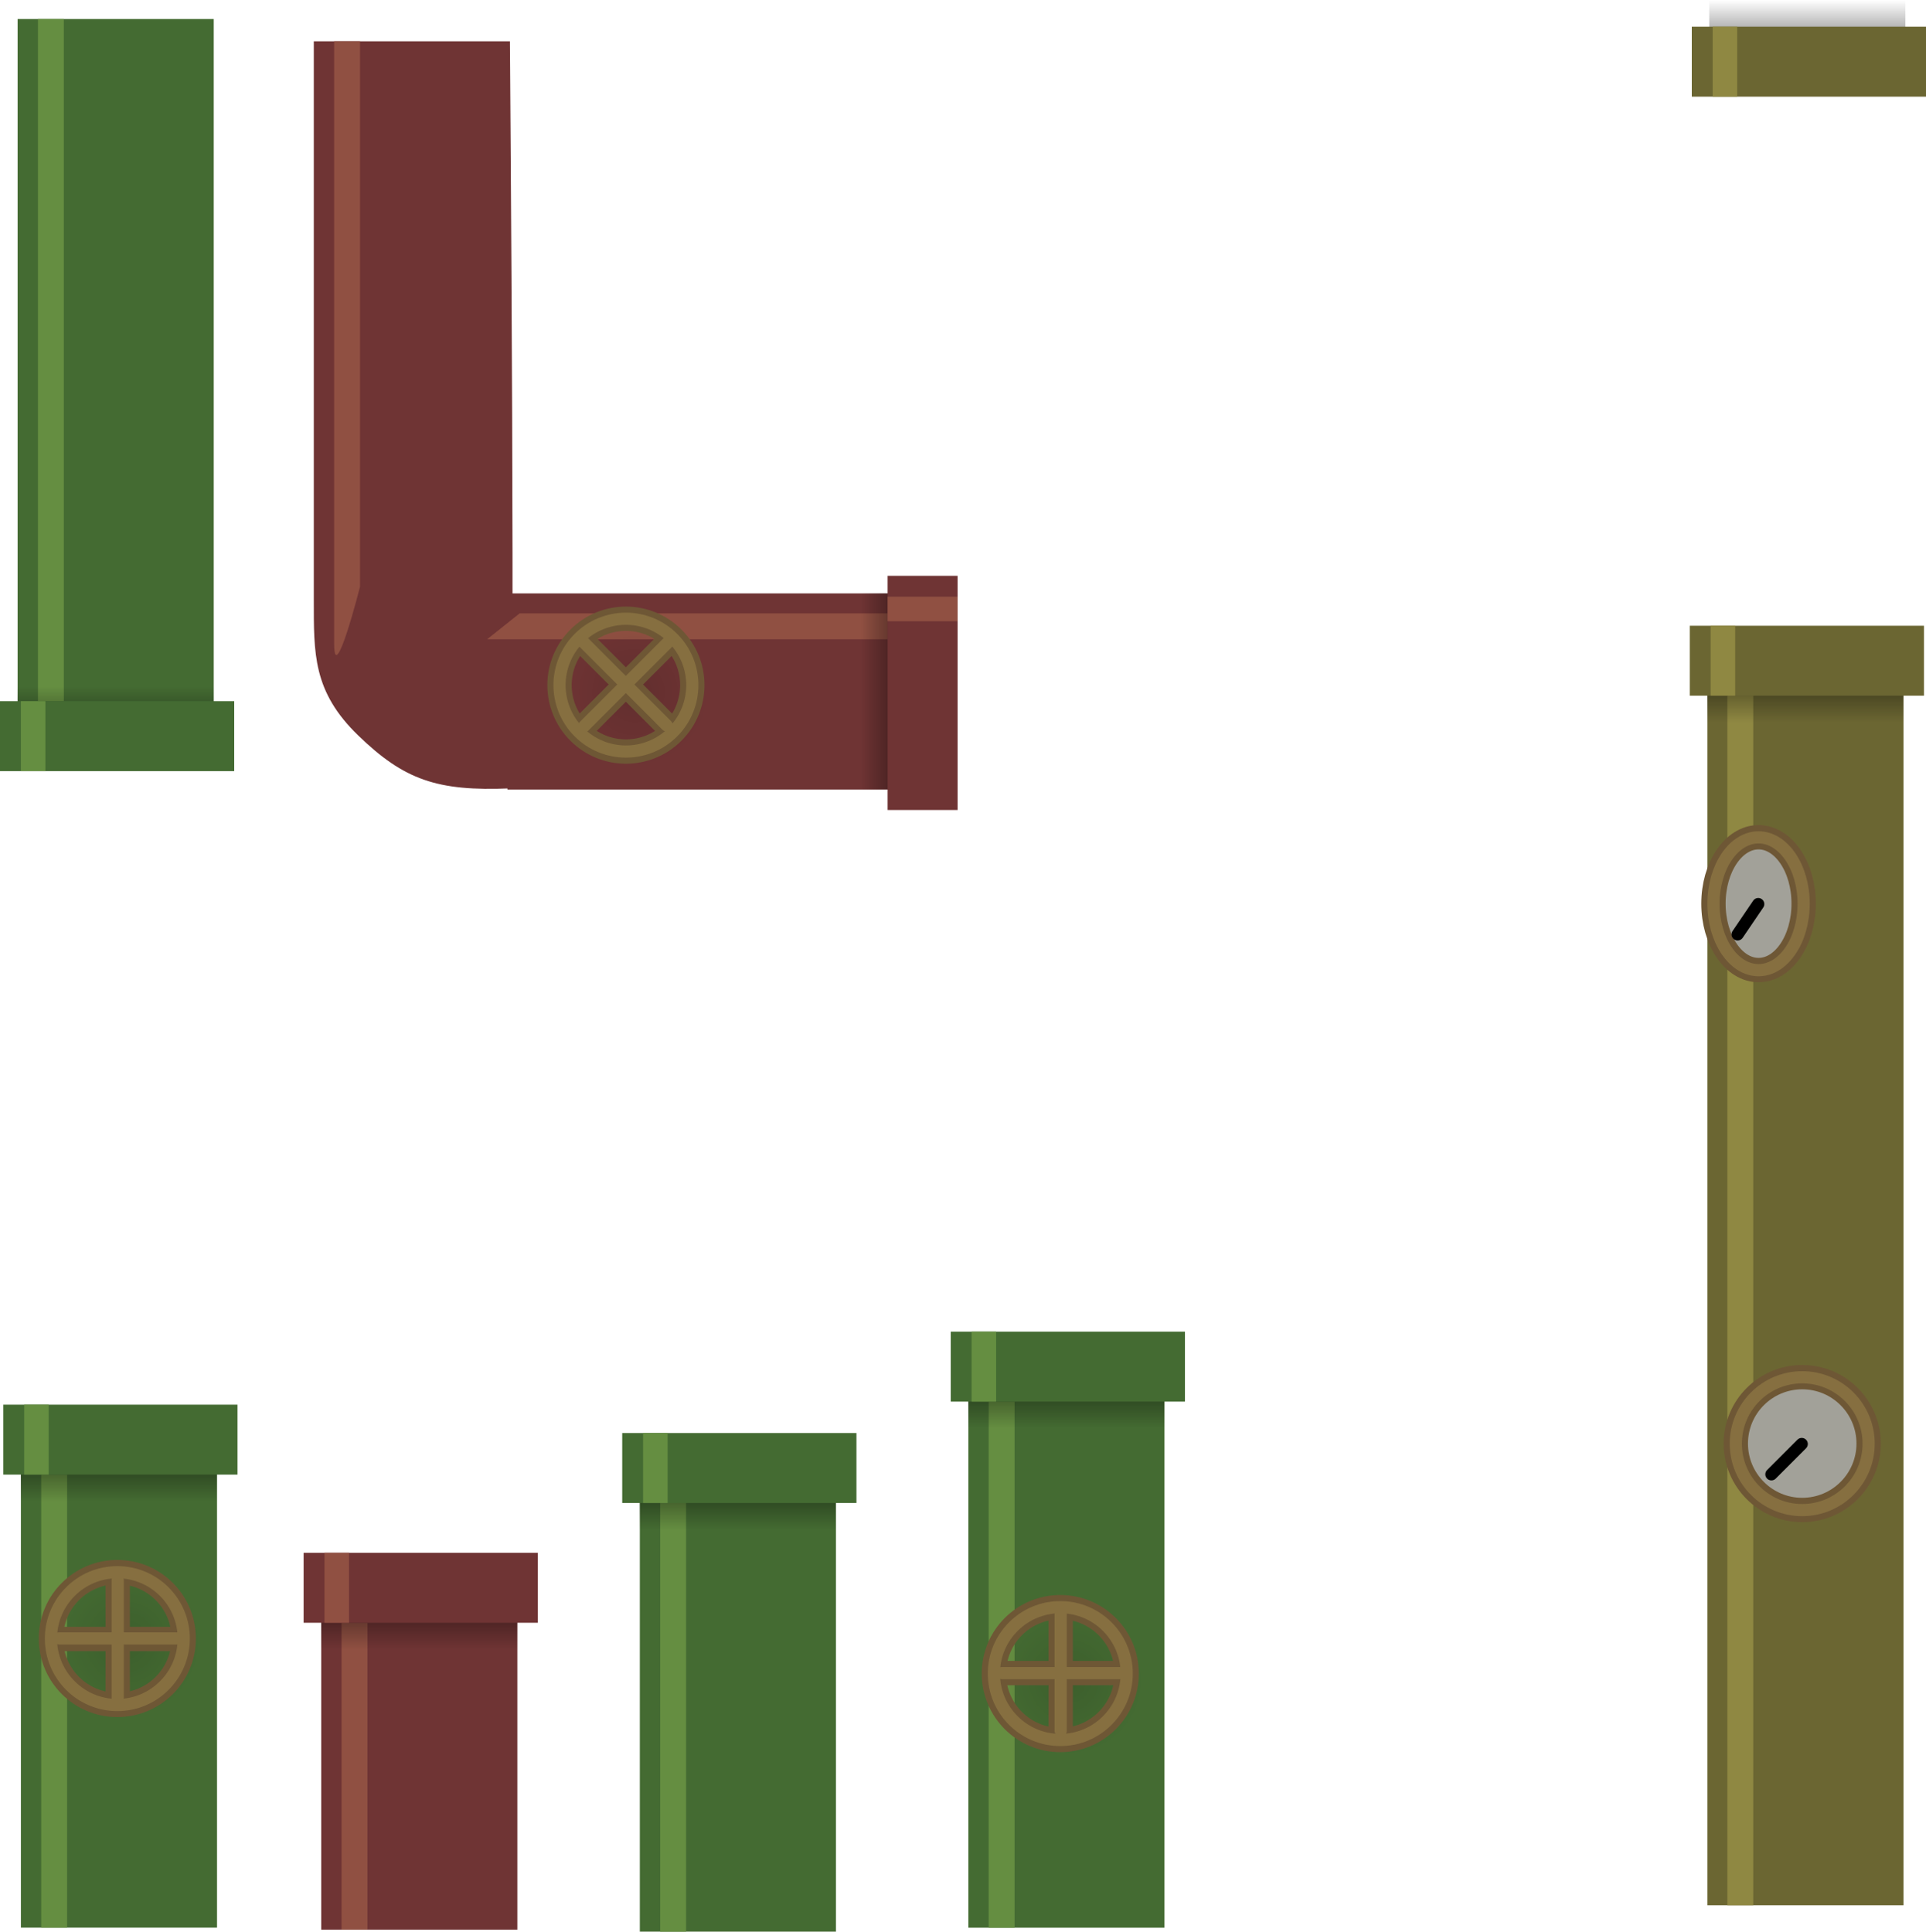 <svg version="1.1" xmlns="http://www.w3.org/2000/svg" xmlns:xlink="http://www.w3.org/1999/xlink" width="474.896" height="476.333" viewBox="0,0,474.896,476.333"><defs><linearGradient x1="10.445" y1="81.98" x2="10.445" y2="58.993" gradientUnits="userSpaceOnUse" id="color-1"><stop offset="0" stop-color="#000000"/><stop offset="1" stop-color="#000000" stop-opacity="0"/></linearGradient><linearGradient x1="163.869" y1="243.891" x2="163.869" y2="266.878" gradientUnits="userSpaceOnUse" id="color-2"><stop offset="0" stop-color="#000000"/><stop offset="1" stop-color="#000000" stop-opacity="0"/></linearGradient><linearGradient x1="244.869" y1="218.891" x2="244.869" y2="241.878" gradientUnits="userSpaceOnUse" id="color-3"><stop offset="0" stop-color="#000000"/><stop offset="1" stop-color="#000000" stop-opacity="0"/></linearGradient><linearGradient x1="451.275" y1="44.819" x2="451.275" y2="67.806" gradientUnits="userSpaceOnUse" id="color-4"><stop offset="0" stop-color="#000000"/><stop offset="1" stop-color="#000000" stop-opacity="0"/></linearGradient><linearGradient x1="451.77" y1="-87.345" x2="451.77" y2="-110.332" gradientUnits="userSpaceOnUse" id="color-5"><stop offset="0" stop-color="#000000"/><stop offset="1" stop-color="#000000" stop-opacity="0"/></linearGradient><linearGradient x1="218.416" y1="60.144" x2="241.403" y2="60.144" gradientUnits="userSpaceOnUse" id="color-6"><stop offset="0" stop-color="#000000" stop-opacity="0"/><stop offset="1" stop-color="#000000"/></linearGradient><radialGradient cx="162.695" cy="60.37" r="18.625" gradientUnits="userSpaceOnUse" id="color-7"><stop offset="0" stop-color="#000000" stop-opacity="0.114"/><stop offset="1" stop-color="#000000" stop-opacity="0"/></radialGradient><radialGradient cx="269.797" cy="304.109" r="18.625" gradientUnits="userSpaceOnUse" id="color-8"><stop offset="0" stop-color="#000000" stop-opacity="0.114"/><stop offset="1" stop-color="#000000" stop-opacity="0"/></radialGradient><linearGradient x1="11.257" y1="236.894" x2="11.257" y2="259.881" gradientUnits="userSpaceOnUse" id="color-9"><stop offset="0" stop-color="#000000"/><stop offset="1" stop-color="#000000" stop-opacity="0"/></linearGradient><radialGradient cx="37.29" cy="294.686" r="18.625" gradientUnits="userSpaceOnUse" id="color-10"><stop offset="0" stop-color="#000000" stop-opacity="0.114"/><stop offset="1" stop-color="#000000" stop-opacity="0"/></radialGradient><linearGradient x1="85.311" y1="273.426" x2="85.311" y2="296.413" gradientUnits="userSpaceOnUse" id="color-11"><stop offset="0" stop-color="#000000"/><stop offset="1" stop-color="#000000" stop-opacity="0"/></linearGradient></defs><g transform="translate(-6.139,110.332)"><g data-paper-data="{&quot;isPaintingLayer&quot;:true}" fill-rule="nonzero" stroke-linejoin="miter" stroke-miterlimit="10" stroke-dasharray="" stroke-dashoffset="0" style="mix-blend-mode: normal"><path d="M10.481,-105.647h48.358v169.224h-48.358z" data-paper-data="{&quot;index&quot;:null}" fill="#446b32" stroke="none" stroke-width="1.184" stroke-linecap="butt"/><path d="M15.495,-105.647h6.381v168.224h-6.381z" data-paper-data="{&quot;index&quot;:null}" fill="#658e41" stroke="none" stroke-width="1.184" stroke-linecap="butt"/><path d="M10.445,55.993h48.358v22.987h-48.358z" data-paper-data="{&quot;index&quot;:null}" fill="url(#color-1)" stroke="none" stroke-width="2.302" stroke-linecap="butt"/><path d="M6.139,62.578h57.75v17.25h-57.75z" data-paper-data="{&quot;index&quot;:null}" fill="#446b32" stroke="none" stroke-width="1.077" stroke-linecap="butt"/><path d="M11.287,62.578h6.045v17.25h-6.045z" data-paper-data="{&quot;index&quot;:null}" fill="#658e41" stroke="none" stroke-width="1.184" stroke-linecap="butt"/><path d="M83.514,-100.151h48.358c0,0 1.454,184.166 0,184.227c-17.934,0.755 -26.088,-2.11 -37.358,-13c-11.27,-10.89 -11,-20.175 -11,-33.729c0,-13.553 0,-137.499 0,-137.499z" data-paper-data="{&quot;index&quot;:null}" fill="#6f3434" stroke="none" stroke-width="1.184" stroke-linecap="butt"/><path d="M88.529,-100.151h6.381v134.499c0,0 -6.381,25.104 -6.381,14c0,-30.46 0,-148.499 0,-148.499z" data-paper-data="{&quot;index&quot;:null}" fill="#905042" stroke="none" stroke-width="1.184" stroke-linecap="butt"/><path d="M163.905,259.294h48.358v106.708h-48.358z" data-paper-data="{&quot;index&quot;:null}" fill="#446b32" stroke="none" stroke-width="1.184" stroke-linecap="butt"/><path d="M168.92,260.294h6.381v105.708h-6.381z" data-paper-data="{&quot;index&quot;:null}" fill="#658e41" stroke="none" stroke-width="1.184" stroke-linecap="butt"/><path d="M163.869,243.891h48.358v22.987h-48.358z" data-paper-data="{&quot;index&quot;:null}" fill="url(#color-2)" stroke="none" stroke-width="2.302" stroke-linecap="butt"/><path d="M159.563,243.044h57.75v17.25h-57.75z" data-paper-data="{&quot;index&quot;:null}" fill="#446b32" stroke="none" stroke-width="1.077" stroke-linecap="butt"/><path d="M164.711,243.044h6.045v17.25h-6.045z" data-paper-data="{&quot;index&quot;:null}" fill="#658e41" stroke="none" stroke-width="1.184" stroke-linecap="butt"/><path d="M244.905,234.294h48.358v130.732h-48.358z" data-paper-data="{&quot;index&quot;:null}" fill="#446b32" stroke="none" stroke-width="1.184" stroke-linecap="butt"/><path d="M249.92,235.294h6.381v129.732h-6.381z" data-paper-data="{&quot;index&quot;:null}" fill="#658e41" stroke="none" stroke-width="1.184" stroke-linecap="butt"/><path d="M244.869,218.891h48.358v22.987h-48.358z" data-paper-data="{&quot;index&quot;:null}" fill="url(#color-3)" stroke="none" stroke-width="2.302" stroke-linecap="butt"/><path d="M240.563,218.044h57.75v17.25h-57.75z" data-paper-data="{&quot;index&quot;:null}" fill="#446b32" stroke="none" stroke-width="1.077" stroke-linecap="butt"/><path d="M245.711,218.044h6.045v17.25h-6.045z" data-paper-data="{&quot;index&quot;:null}" fill="#658e41" stroke="none" stroke-width="1.184" stroke-linecap="butt"/><path d="M427.131,60.222h48.358v299.27h-48.358z" data-paper-data="{&quot;index&quot;:null}" fill="#6b6632" stroke="none" stroke-width="1.184" stroke-linecap="butt"/><path d="M432.057,61.222h6.381v298.27h-6.381z" data-paper-data="{&quot;index&quot;:null}" fill="#8f8842" stroke="none" stroke-width="1.184" stroke-linecap="butt"/><path d="M427.096,44.819h48.358v22.987h-48.358z" data-paper-data="{&quot;index&quot;:null}" fill="url(#color-4)" stroke="none" stroke-width="2.302" stroke-linecap="butt"/><path d="M422.79,43.972h57.75v17.25h-57.75z" data-paper-data="{&quot;index&quot;:null}" fill="#6b6632" stroke="none" stroke-width="1.077" stroke-linecap="butt"/><path d="M427.937,43.972h6.045v17.25h-6.045z" data-paper-data="{&quot;index&quot;:null}" fill="#8f8842" stroke="none" stroke-width="1.184" stroke-linecap="butt"/><g stroke-linecap="butt"><g fill="#a2a199" stroke="#6e5735" stroke-width="6"><path d="M450.514,229.264c9.044,0 16.375,7.331 16.375,16.375c0,9.044 -7.331,16.375 -16.375,16.375c-9.044,0 -16.375,-7.331 -16.375,-16.375c0,-9.044 7.331,-16.375 16.375,-16.375z"/></g><g fill="none" stroke="#866f40" stroke-width="3"><path d="M450.514,229.292c9.044,0 16.375,7.331 16.375,16.375c0,9.044 -7.331,16.375 -16.375,16.375c-9.044,0 -16.375,-7.331 -16.375,-16.375c0,-9.044 7.331,-16.375 16.375,-16.375z"/></g></g><path d="M442.914,253.224l7.48,-7.48" fill="none" stroke="#000000" stroke-width="3" stroke-linecap="round"/><path d="M427.591,-110.332h48.358v22.987h-48.358z" data-paper-data="{&quot;index&quot;:null}" fill="url(#color-5)" stroke="none" stroke-width="2.302" stroke-linecap="butt"/><path d="M423.285,-103.747h57.75v17.25h-57.75z" data-paper-data="{&quot;index&quot;:null}" fill="#6b6632" stroke="none" stroke-width="1.077" stroke-linecap="butt"/><path d="M428.433,-103.747h6.045v17.25h-6.045z" data-paper-data="{&quot;index&quot;:null}" fill="#8f8842" stroke="none" stroke-width="1.184" stroke-linecap="butt"/><path d="M226.001,36v48.358h-94.747v-48.358z" data-paper-data="{&quot;index&quot;:null}" fill="#6f3434" stroke="none" stroke-width="1.184" stroke-linecap="butt"/><path d="M225.001,40.926v6.381h-98.747l8,-6.381z" data-paper-data="{&quot;index&quot;:null}" fill="#905042" stroke="none" stroke-width="1.184" stroke-linecap="butt"/><path d="M241.403,35.965v48.358h-22.987v-48.358z" data-paper-data="{&quot;index&quot;:null}" fill="url(#color-6)" stroke="none" stroke-width="2.302" stroke-linecap="butt"/><path d="M242.251,31.659v57.75h-17.25v-57.75z" data-paper-data="{&quot;index&quot;:null}" fill="#6f3434" stroke="none" stroke-width="1.077" stroke-linecap="butt"/><path d="M242.251,36.806v6.045h-17.25v-6.045z" data-paper-data="{&quot;index&quot;:null}" fill="#905042" stroke="none" stroke-width="1.184" stroke-linecap="butt"/><g stroke-linecap="butt"><g fill="#a2a199" stroke="#6e5735" stroke-width="6"><path d="M439.748,96.126c6.141,0 11.12,7.331 11.12,16.375c0,9.044 -4.978,16.375 -11.12,16.375c-6.141,0 -11.12,-7.331 -11.12,-16.375c0,-9.044 4.978,-16.375 11.12,-16.375z"/></g><g fill="none" stroke="#866f40" stroke-width="3"><path d="M439.748,96.154c6.141,0 11.12,7.331 11.12,16.375c0,9.044 -4.978,16.375 -11.12,16.375c-6.141,0 -11.12,-7.331 -11.12,-16.375c0,-9.044 4.978,-16.375 11.12,-16.375z"/></g></g><path d="M439.666,112.606l-5.079,7.48" fill="none" stroke="#000000" stroke-width="3" stroke-linecap="round"/><g><path d="M144.07,60.37c0,-10.286 8.339,-18.625 18.625,-18.625c10.286,0 18.625,8.339 18.625,18.625c0,10.286 -8.339,18.625 -18.625,18.625c-10.286,0 -18.625,-8.339 -18.625,-18.625z" fill="url(#color-7)" stroke="none" stroke-width="NaN" stroke-linecap="butt"/><g fill="none"><g stroke="#6e5735" stroke-width="6"><path d="M148.896,70.199c-6.395,-6.395 -6.395,-16.763 0,-23.158c6.395,-6.395 16.763,-6.395 23.158,0c6.395,6.395 6.395,16.763 0,23.158c-6.395,6.395 -16.763,6.395 -23.158,0z" stroke-linecap="butt"/><path d="M170.883,68.895l-20.506,-20.506" stroke-linecap="round"/><path d="M150.2,68.718l20.506,-20.506" stroke-linecap="round"/></g><g stroke="#866f40" stroke-width="3"><path d="M148.896,70.199c-6.395,-6.395 -6.395,-16.763 0,-23.158c6.395,-6.395 16.763,-6.395 23.158,0c6.395,6.395 6.395,16.763 0,23.158c-6.395,6.395 -16.763,6.395 -23.158,0z" stroke-linecap="butt"/><path d="M150.024,48.035l20.506,20.506" stroke-linecap="round"/><path d="M150.2,68.718l20.506,-20.506" stroke-linecap="round"/></g></g></g><path d="M251.172,304.109c0,-10.286 8.339,-18.625 18.625,-18.625c10.286,0 18.625,8.339 18.625,18.625c0,10.286 -8.339,18.625 -18.625,18.625c-10.286,0 -18.625,-8.339 -18.625,-18.625z" fill="url(#color-8)" stroke="none" stroke-width="NaN" stroke-linecap="butt"/><g fill="none"><g stroke="#6e5735" stroke-width="6"><path d="M251.202,302.359c0,-9.044 7.331,-16.375 16.375,-16.375c9.044,0 16.375,7.331 16.375,16.375c0,9.044 -7.331,16.375 -16.375,16.375c-9.044,0 -16.375,-7.331 -16.375,-16.375z" stroke-linecap="butt"/><path d="M267.672,287.984v29" stroke-linecap="round"/><path d="M253.172,302.234h29" stroke-linecap="round"/></g><g stroke="#866f40" stroke-width="3"><path d="M251.202,302.359c0,-9.044 7.331,-16.375 16.375,-16.375c9.044,0 16.375,7.331 16.375,16.375c0,9.044 -7.331,16.375 -16.375,16.375c-9.044,0 -16.375,-7.331 -16.375,-16.375z" stroke-linecap="butt"/><path d="M267.672,287.484l0,29" stroke-linecap="round"/><path d="M253.172,302.234h29" stroke-linecap="round"/></g></g><path d="M11.293,252.297h48.358v112.714h-48.358z" data-paper-data="{&quot;index&quot;:null}" fill="#446b32" stroke="none" stroke-width="1.184" stroke-linecap="butt"/><path d="M16.308,253.297h6.381v111.714h-6.381z" data-paper-data="{&quot;index&quot;:null}" fill="#658e41" stroke="none" stroke-width="1.184" stroke-linecap="butt"/><path d="M11.257,236.894h48.358v22.987h-48.358z" data-paper-data="{&quot;index&quot;:null}" fill="url(#color-9)" stroke="none" stroke-width="2.302" stroke-linecap="butt"/><path d="M6.951,236.047h57.75v17.25h-57.75z" data-paper-data="{&quot;index&quot;:null}" fill="#446b32" stroke="none" stroke-width="1.077" stroke-linecap="butt"/><path d="M12.099,236.047h6.045v17.25h-6.045z" data-paper-data="{&quot;index&quot;:null}" fill="#658e41" stroke="none" stroke-width="1.184" stroke-linecap="butt"/><path d="M37.29,276.061c10.286,0 18.625,8.339 18.625,18.625c0,10.286 -8.339,18.625 -18.625,18.625c-10.286,0 -18.625,-8.339 -18.625,-18.625c0,-10.286 8.339,-18.625 18.625,-18.625z" fill="url(#color-10)" stroke="none" stroke-width="NaN" stroke-linecap="butt"/><g fill="none"><g stroke="#6e5735" stroke-width="6"><path d="M35.071,277.333c9.044,0 16.375,7.331 16.375,16.375c0,9.044 -7.331,16.375 -16.375,16.375c-9.044,0 -16.375,-7.331 -16.375,-16.375c0,-9.044 7.331,-16.375 16.375,-16.375z" stroke-linecap="butt"/><path d="M35.165,308.333v-29" stroke-linecap="round"/><path d="M49.665,293.833h-29" stroke-linecap="round"/></g><g stroke="#866f40" stroke-width="3"><path d="M35.071,277.361c9.044,0 16.375,7.331 16.375,16.375c0,9.044 -7.331,16.375 -16.375,16.375c-9.044,0 -16.375,-7.331 -16.375,-16.375c0,-9.044 7.331,-16.375 16.375,-16.375z" stroke-linecap="butt"/><path d="M35.165,308.333v-29" stroke-linecap="round"/><path d="M49.665,293.694h-29" stroke-linecap="round"/></g></g><path d="M85.347,288.828h48.358v76.678h-48.358z" data-paper-data="{&quot;index&quot;:null}" fill="#6f3434" stroke="none" stroke-width="1.184" stroke-linecap="butt"/><path d="M90.362,289.828h6.381v75.678h-6.381z" data-paper-data="{&quot;index&quot;:null}" fill="#905042" stroke="none" stroke-width="1.184" stroke-linecap="butt"/><path d="M85.311,273.426h48.358v22.987h-48.358z" data-paper-data="{&quot;index&quot;:null}" fill="url(#color-11)" stroke="none" stroke-width="2.302" stroke-linecap="butt"/><path d="M81.005,272.578h57.75v17.25h-57.75z" data-paper-data="{&quot;index&quot;:null}" fill="#6f3434" stroke="none" stroke-width="1.077" stroke-linecap="butt"/><path d="M86.153,272.578h6.045v17.25h-6.045z" data-paper-data="{&quot;index&quot;:null}" fill="#905042" stroke="none" stroke-width="1.184" stroke-linecap="butt"/></g></g></svg>